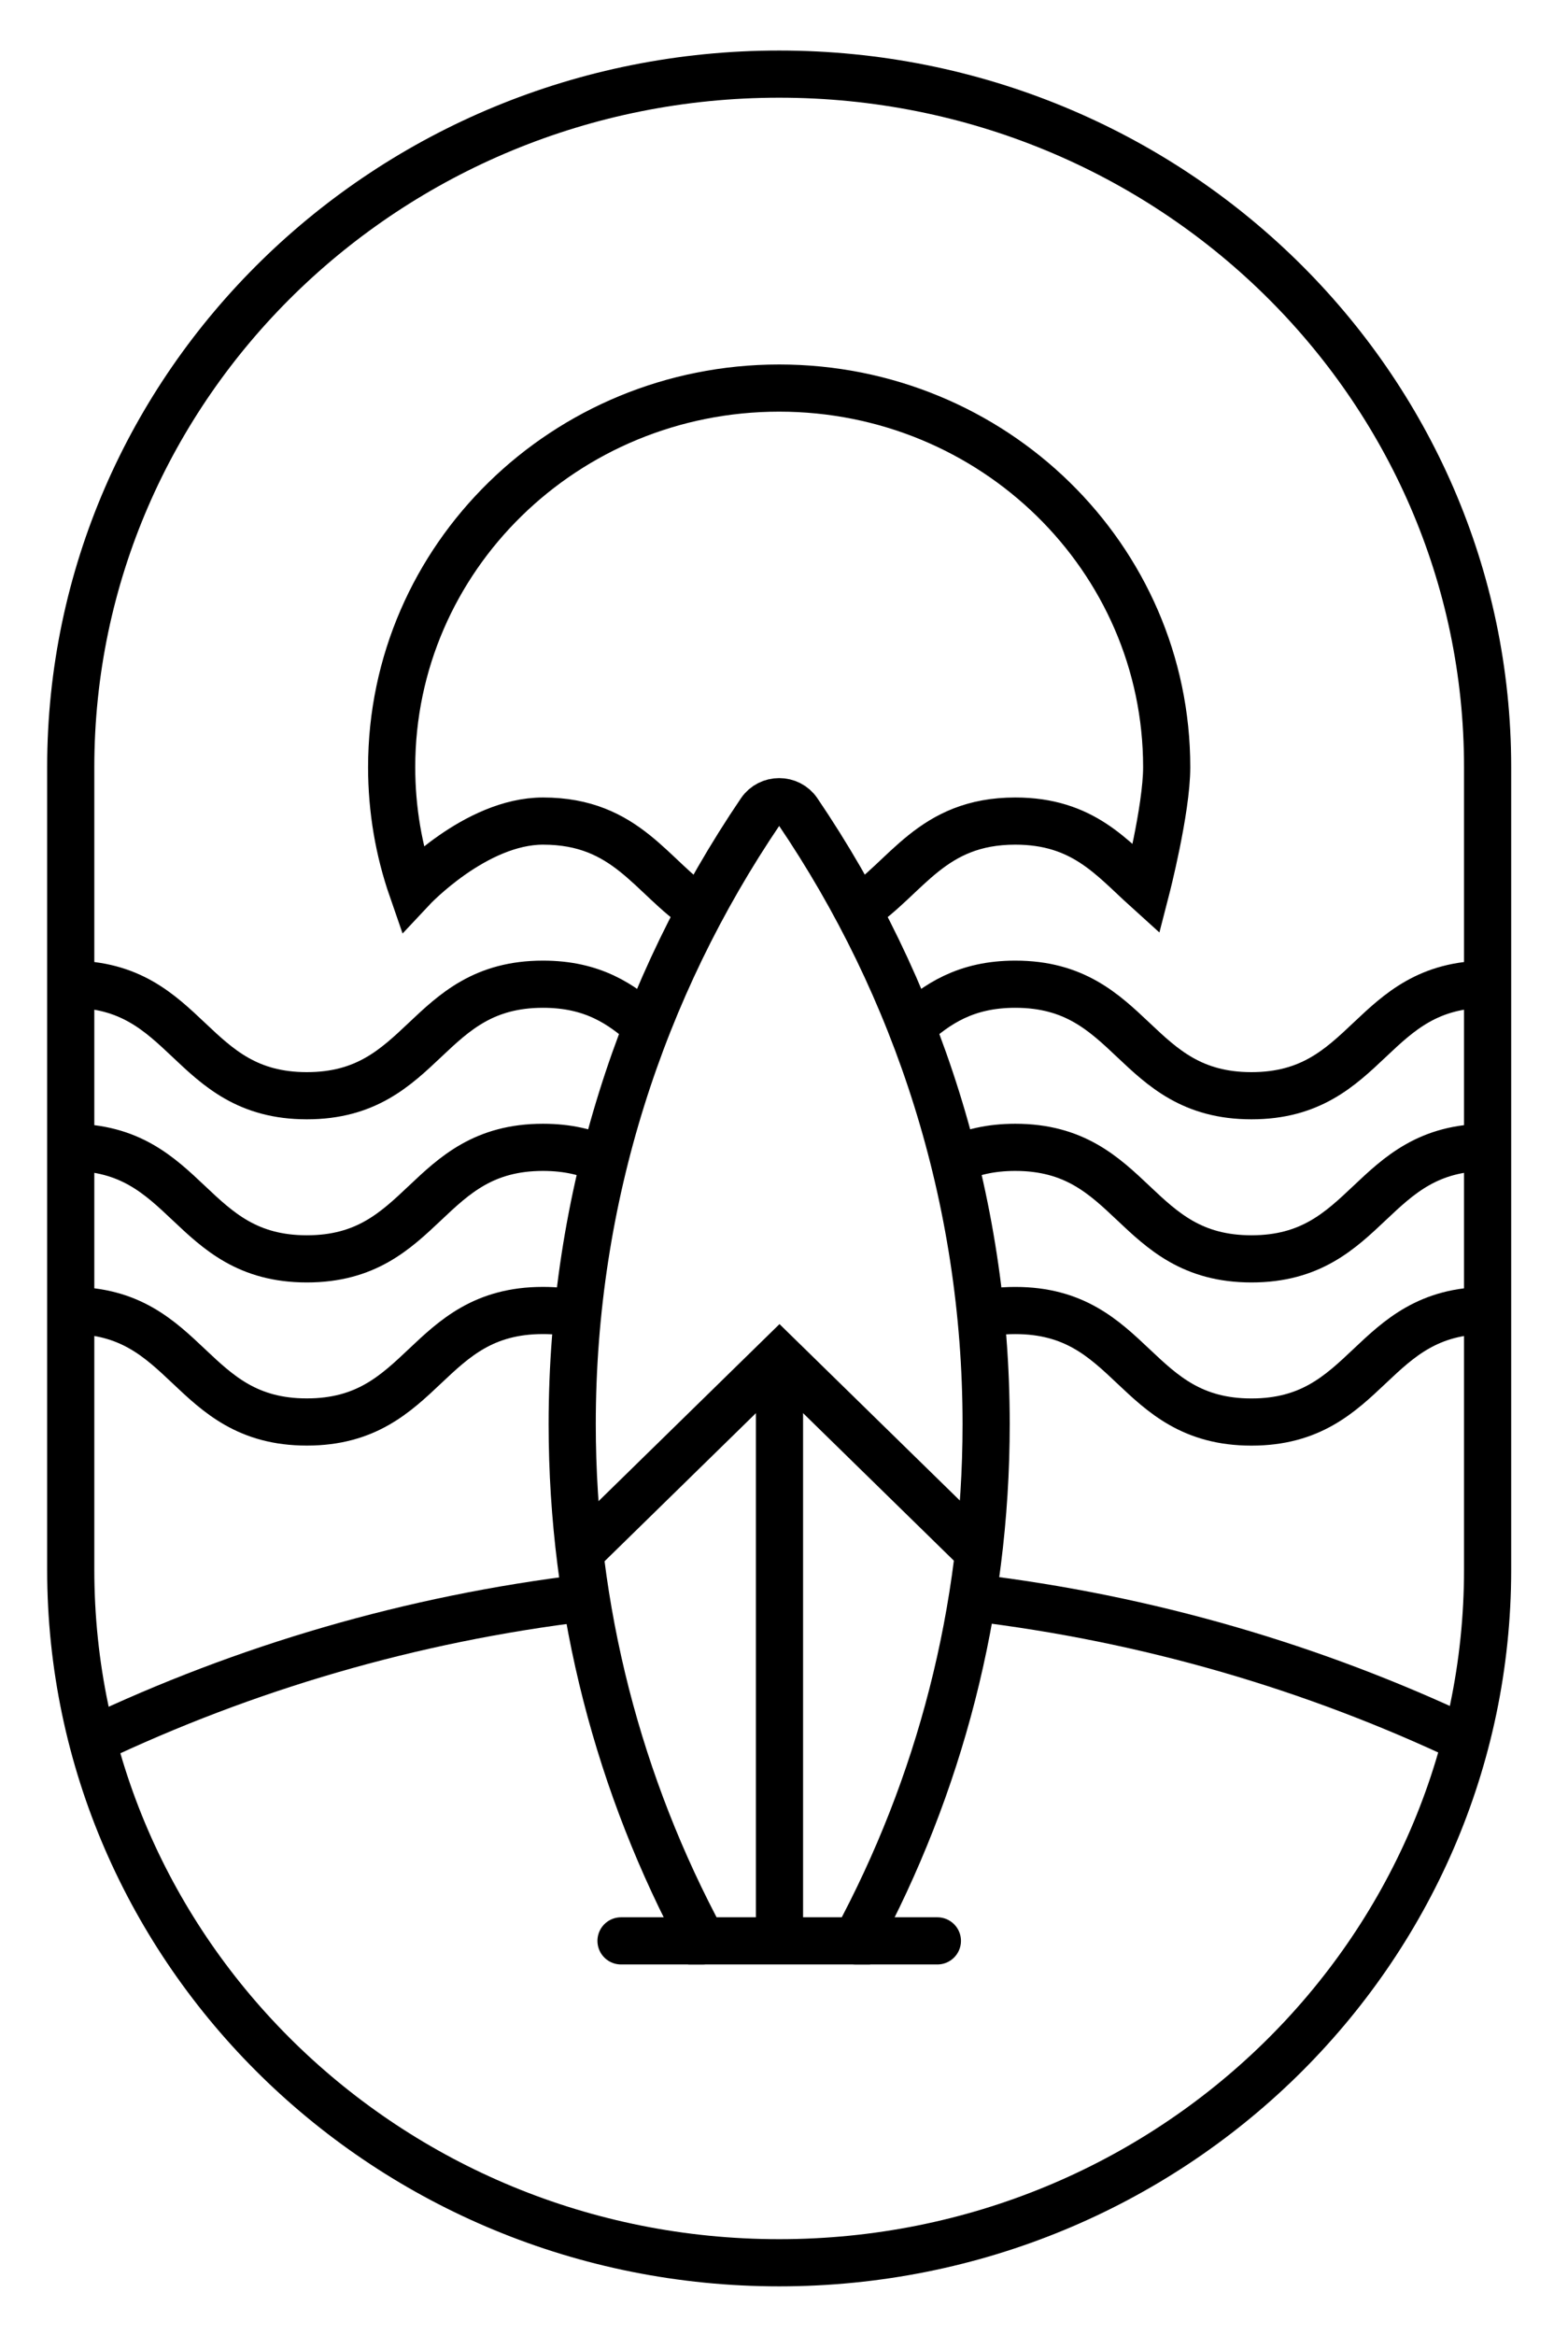<svg width="133" height="198" viewBox="0 0 133 198" fill="none" xmlns="http://www.w3.org/2000/svg">
    <g filter="url(#filter0_d_1_54)">
        <path
            d="M66.091 187.885C32.903 187.885 6 161.571 6 129.111V61.059C6 28.598 32.903 2.285 66.091 2.285C99.278 2.285 126.181 28.598 126.181 61.059V129.111C126.181 161.571 99.278 187.885 66.091 187.885Z"
            stroke="black" stroke-width="4" stroke-miterlimit="10" />
        <path
            d="M82.793 107.539C83.77 107.279 84.865 107.133 86.118 107.133C96.132 107.133 96.132 116.591 106.15 116.591C116.164 116.591 116.164 107.133 126.181 107.133"
            stroke="black" stroke-width="4" stroke-miterlimit="10" />
        <path
            d="M6 107.13C16.014 107.13 16.014 116.587 26.028 116.587C36.042 116.587 36.042 107.13 46.056 107.13C47.147 107.13 48.121 107.241 48.998 107.441"
            stroke="black" stroke-width="4" stroke-miterlimit="10" />
        <path
            d="M77.303 83.079C79.464 81.141 81.906 79.462 86.118 79.462C96.132 79.462 96.132 88.919 106.15 88.919C116.164 88.919 116.164 79.462 126.181 79.462"
            stroke="black" stroke-width="4" stroke-miterlimit="10" />
        <path
            d="M6 79.462C16.014 79.462 16.014 88.919 26.028 88.919C36.042 88.919 36.042 79.462 46.056 79.462C50.276 79.462 52.717 81.141 54.879 83.083"
            stroke="black" stroke-width="4" stroke-miterlimit="10" />
        <path
            d="M80.911 94.39C82.323 93.722 83.998 93.296 86.118 93.296C96.132 93.296 96.132 102.753 106.15 102.753C116.164 102.753 116.164 93.296 126.181 93.296"
            stroke="black" stroke-width="4" stroke-miterlimit="10" />
        <path
            d="M6 93.296C16.014 93.296 16.014 102.753 26.028 102.753C36.042 102.753 36.042 93.296 46.056 93.296C48.179 93.296 49.854 93.722 51.267 94.39"
            stroke="black" stroke-width="4" stroke-miterlimit="10" />
        <path
            d="M83.646 116.766C83.646 132.589 79.658 147.501 72.603 160.588H59.578C52.527 147.501 48.535 132.589 48.535 116.766C48.535 97.565 54.412 79.706 64.502 64.818C65.255 63.707 66.926 63.707 67.679 64.818C77.772 79.706 83.646 97.565 83.646 116.766Z"
            stroke="black" stroke-width="4" stroke-miterlimit="10" />
        <path d="M82.48 131.472C97.328 133.238 111.427 137.383 124.362 143.51" stroke="black" stroke-width="4"
            stroke-miterlimit="10" />
        <path d="M7.837 143.58C20.765 137.44 34.861 133.275 49.706 131.492" stroke="black" stroke-width="4"
            stroke-miterlimit="10" />
        <path
            d="M72.731 73.18C76.937 70.417 78.991 65.628 86.119 65.628C91.854 65.628 94.302 68.729 97.231 71.376C97.231 71.376 98.961 64.666 98.961 61.059C98.961 43.303 84.244 28.909 66.091 28.909C47.938 28.909 33.221 43.303 33.221 61.059C33.221 64.669 33.828 68.138 34.951 71.376C34.951 71.376 40.327 65.628 46.059 65.628C53.19 65.628 55.245 70.421 59.447 73.183"
            stroke="black" stroke-width="4" stroke-miterlimit="10" />
        <path d="M79.51 160.588H72.603" stroke="black" stroke-width="4" stroke-miterlimit="10"
            stroke-linecap="round" />
        <path d="M59.578 160.588H52.676" stroke="black" stroke-width="4" stroke-miterlimit="10"
            stroke-linecap="round" />
        <path d="M49.174 127.659L66.118 111.082L83.035 127.629" stroke="black" stroke-width="4"
            stroke-miterlimit="10" />
        <path d="M66.118 111.082V160.588" stroke="black" stroke-width="4" stroke-miterlimit="10" />
    </g>
    <defs>
        <filter id="filter0_d_1_54" x="0" y="0.285" width="132.182" height="197.6" filterUnits="userSpaceOnUse"
            color-interpolation-filters="sRGB">
            <feFlood flood-opacity="0" result="BackgroundImageFix" />
            <feColorMatrix in="SourceAlpha" type="matrix" values="0 0 0 0 0 0 0 0 0 0 0 0 0 0 0 0 0 0 127 0"
                result="hardAlpha" />
            <feOffset dy="4" />
            <feGaussianBlur stdDeviation="2" />
            <feComposite in2="hardAlpha" operator="out" />
            <feColorMatrix type="matrix" values="0 0 0 0 0 0 0 0 0 0 0 0 0 0 0 0 0 0 0.25 0" />
            <feBlend mode="normal" in2="BackgroundImageFix" result="effect1_dropShadow_1_54" />
            <feBlend mode="normal" in="SourceGraphic" in2="effect1_dropShadow_1_54" result="shape" />
        </filter>
    </defs>
</svg>